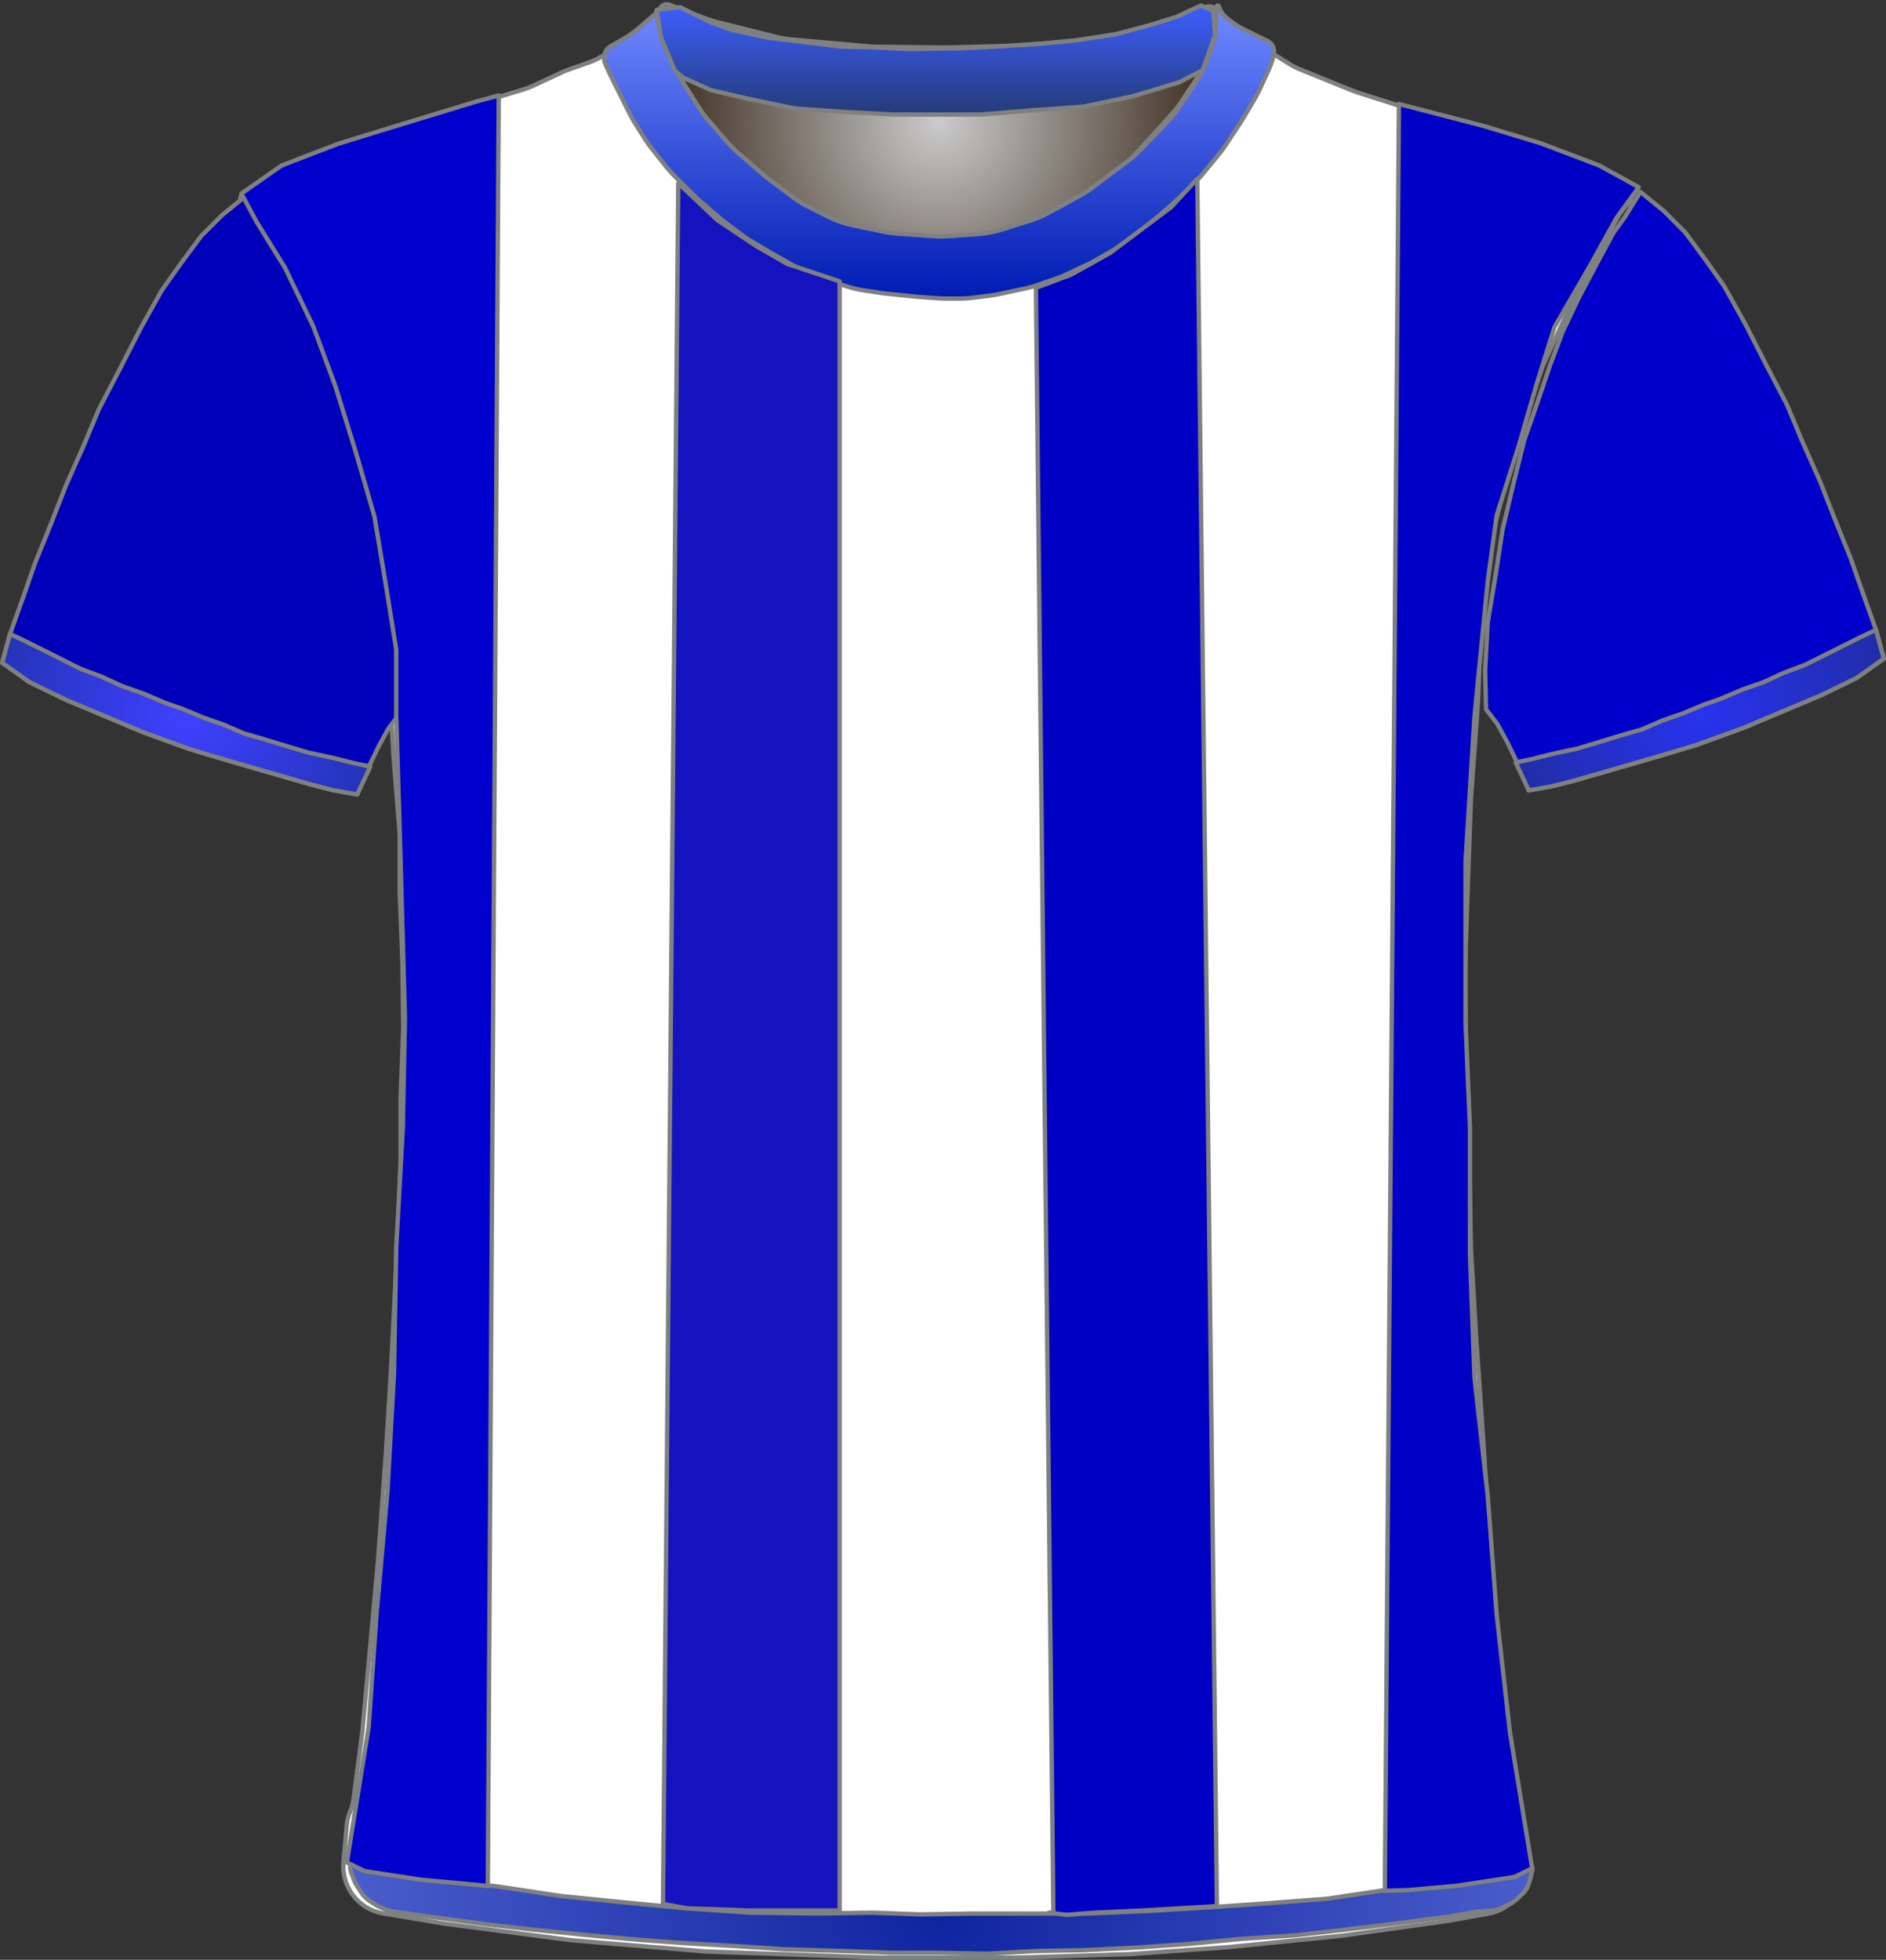 <?xml version="1.0" encoding="UTF-8" standalone="no"?>
<!DOCTYPE svg PUBLIC "-//W3C//DTD SVG 1.1//EN" "http://www.w3.org/Graphics/SVG/1.1/DTD/svg11.dtd">
<svg xmlns="http://www.w3.org/2000/svg" xmlns:xl="http://www.w3.org/1999/xlink" version="1.1" viewBox="-1284.5 -130.5 432.405 449.309" width="432.405pt" height="449.309pt" xmlns:dc="http://purl.org/dc/elements/1.1/">
  <rect x="-1284.5" y="-130.5" width="432.405" height="449.309" fill="#333333" stroke="none"/>
  <defs>
    <radialGradient cx="0" cy="0" r="1" id="Gradient" gradientUnits="userSpaceOnUse">
      <stop offset="0" stop-color="#cbcbcb"/>
      <stop offset="1" stop-color="#2b1b0b"/>
    </radialGradient>
    <radialGradient id="Obj_Gradient" xl:href="#Gradient" gradientTransform="translate(-1069.241 -102.6) scale(70.263)"/>
    <radialGradient cx="0" cy="0" r="1" id="Gradient_2" gradientUnits="userSpaceOnUse">
      <stop offset="0" stop-color="#3e41ff"/>
      <stop offset="1" stop-color="#2233b5"/>
    </radialGradient>
    <radialGradient id="Obj_Gradient_2" xl:href="#Gradient_2" gradientTransform="translate(-1241.8 33.246) scale(46.037)"/>
    <radialGradient cx="0" cy="0" r="1" id="Gradient_3" gradientUnits="userSpaceOnUse">
      <stop offset="0" stop-color="#2833ef"/>
      <stop offset="1" stop-color="#1f2da5"/>
    </radialGradient>
    <radialGradient id="Obj_Gradient_3" xl:href="#Gradient_3" gradientTransform="translate(-894.795 32.303) scale(46.037)"/>
    <linearGradient x1="0" x2="1" id="Gradient_4" gradientUnits="userSpaceOnUse">
      <stop offset="0" stop-color="#6f8aff"/>
      <stop offset="1" stop-color="#001bb3"/>
    </linearGradient>
    <linearGradient id="Obj_Gradient_4" xl:href="#Gradient_4" gradientTransform="translate(-1069.213 -129.244) rotate(90) scale(67.199)"/>
    <linearGradient x1="0" x2="1" id="Gradient_5" gradientUnits="userSpaceOnUse">
      <stop offset="0" stop-color="#3d5dff"/>
      <stop offset="1" stop-color="#243c77"/>
    </linearGradient>
    <linearGradient id="Obj_Gradient_5" xl:href="#Gradient_5" gradientTransform="translate(-1069.941 -129.244) rotate(90) scale(25)"/>
    <radialGradient cx="0" cy="0" r="1" id="Gradient_6" gradientUnits="userSpaceOnUse">
      <stop offset="0" stop-color="#0e239f"/>
      <stop offset="1" stop-color="#4a5dcb"/>
    </radialGradient>
    <radialGradient id="Obj_Gradient_6" xl:href="#Gradient_6" gradientTransform="translate(-1068.67 306.983) scale(135.941)"/>
  </defs>
  <g stroke="none" stroke-opacity="1" stroke-dasharray="none" fill="none" fill-opacity="1">
    <title>herthaberlin</title>
    <rect fill="white" width="432.405" height="449.309"/>
    <g>
      <title>Capa 1</title>
      <path d="M -1130.994 -129.41 L -1122.829 -126.292 C -1121.971 -125.964 -1121.094 -125.688 -1120.203 -125.466 L -1106.486 -122.036 C -1105.324 -121.746 -1104.142 -121.547 -1102.949 -121.44 L -1085.423 -119.879 C -1084.835 -119.826 -1084.245 -119.796 -1083.655 -119.789 L -1068.176 -119.605 C -1067.886 -119.602 -1067.596 -119.604 -1067.305 -119.611 L -1052.882 -119.986 C -1052.521 -119.995 -1052.161 -120.013 -1051.801 -120.04 L -1037.429 -121.091 C -1036.438 -121.164 -1035.452 -121.3 -1034.479 -121.5 L -1022.906 -123.878 C -1021.864 -124.093 -1020.838 -124.379 -1019.835 -124.735 L -1008.083 -128.91 C -1006.993 -129.297 -1005.79 -128.766 -1005.341 -127.7 L -1005.341 -127.7 C -1004.819 -126.46 -1004.667 -125.095 -1004.903 -123.771 L -1005.084 -122.76 C -1005.387 -121.059 -1005.882 -119.397 -1006.558 -117.807 L -1008.101 -114.176 C -1008.66 -112.861 -1009.339 -111.602 -1010.131 -110.414 L -1013.817 -104.885 C -1014.565 -103.764 -1015.409 -102.71 -1016.341 -101.737 L -1022.636 -95.162 C -1023.505 -94.256 -1024.445 -93.422 -1025.449 -92.668 L -1033.824 -86.387 C -1034.701 -85.73 -1035.623 -85.136 -1036.584 -84.61 L -1043.769 -80.679 C -1045.081 -79.961 -1046.458 -79.373 -1047.884 -78.923 L -1054.556 -76.816 C -1056.273 -76.274 -1058.048 -75.935 -1059.844 -75.807 L -1066.73 -75.315 C -1067.803 -75.238 -1068.879 -75.237 -1069.951 -75.311 L -1078.388 -75.893 C -1079.422 -75.964 -1080.45 -76.105 -1081.465 -76.315 L -1088.6 -77.792 C -1090.552 -78.195 -1092.444 -78.851 -1094.226 -79.743 L -1098.886 -82.073 C -1100.12 -82.69 -1101.296 -83.416 -1102.4 -84.244 L -1108.082 -88.506 C -1108.521 -88.835 -1108.948 -89.18 -1109.363 -89.54 L -1115.118 -94.538 C -1115.932 -95.245 -1116.696 -96.009 -1117.403 -96.823 L -1121.808 -101.896 C -1122.562 -102.764 -1123.25 -103.688 -1123.866 -104.659 L -1127.6 -110.547 C -1127.96 -111.115 -1128.296 -111.699 -1128.605 -112.297 L -1130.225 -115.43 C -1130.834 -116.608 -1131.341 -117.836 -1131.738 -119.101 L -1133.018 -123.174 C -1133.233 -123.858 -1133.416 -124.551 -1133.566 -125.251 L -1133.641 -125.6 C -1133.835 -126.508 -1133.728 -127.456 -1133.335 -128.297 L -1133.241 -128.5 C -1132.846 -129.345 -1131.866 -129.742 -1130.994 -129.41 Z" fill="url(#Obj_Gradient)"/>
      <path d="M -1130.994 -129.41 L -1122.829 -126.292 C -1121.971 -125.964 -1121.094 -125.688 -1120.203 -125.466 L -1106.486 -122.036 C -1105.324 -121.746 -1104.142 -121.547 -1102.949 -121.44 L -1085.423 -119.879 C -1084.835 -119.826 -1084.245 -119.796 -1083.655 -119.789 L -1068.176 -119.605 C -1067.886 -119.602 -1067.596 -119.604 -1067.305 -119.611 L -1052.882 -119.986 C -1052.521 -119.995 -1052.161 -120.013 -1051.801 -120.04 L -1037.429 -121.091 C -1036.438 -121.164 -1035.452 -121.3 -1034.479 -121.5 L -1022.906 -123.878 C -1021.864 -124.093 -1020.838 -124.379 -1019.835 -124.735 L -1008.083 -128.91 C -1006.993 -129.297 -1005.79 -128.766 -1005.341 -127.7 L -1005.341 -127.7 C -1004.819 -126.46 -1004.667 -125.095 -1004.903 -123.771 L -1005.084 -122.76 C -1005.387 -121.059 -1005.882 -119.397 -1006.558 -117.807 L -1008.101 -114.176 C -1008.66 -112.861 -1009.339 -111.602 -1010.131 -110.414 L -1013.817 -104.885 C -1014.565 -103.764 -1015.409 -102.71 -1016.341 -101.737 L -1022.636 -95.162 C -1023.505 -94.256 -1024.445 -93.422 -1025.449 -92.668 L -1033.824 -86.387 C -1034.701 -85.73 -1035.623 -85.136 -1036.584 -84.61 L -1043.769 -80.679 C -1045.081 -79.961 -1046.458 -79.373 -1047.884 -78.923 L -1054.556 -76.816 C -1056.273 -76.274 -1058.048 -75.935 -1059.844 -75.807 L -1066.73 -75.315 C -1067.803 -75.238 -1068.879 -75.237 -1069.951 -75.311 L -1078.388 -75.893 C -1079.422 -75.964 -1080.45 -76.105 -1081.465 -76.315 L -1088.6 -77.792 C -1090.552 -78.195 -1092.444 -78.851 -1094.226 -79.743 L -1098.886 -82.073 C -1100.12 -82.69 -1101.296 -83.416 -1102.4 -84.244 L -1108.082 -88.506 C -1108.521 -88.835 -1108.948 -89.18 -1109.363 -89.54 L -1115.118 -94.538 C -1115.932 -95.245 -1116.696 -96.009 -1117.403 -96.823 L -1121.808 -101.896 C -1122.562 -102.764 -1123.25 -103.688 -1123.866 -104.659 L -1127.6 -110.547 C -1127.96 -111.115 -1128.296 -111.699 -1128.605 -112.297 L -1130.225 -115.43 C -1130.834 -116.608 -1131.341 -117.836 -1131.738 -119.101 L -1133.018 -123.174 C -1133.233 -123.858 -1133.416 -124.551 -1133.566 -125.251 L -1133.641 -125.6 C -1133.835 -126.508 -1133.728 -127.456 -1133.335 -128.297 L -1133.241 -128.5 C -1132.846 -129.345 -1131.866 -129.742 -1130.994 -129.41 Z" stroke="#7f8080" stroke-linecap="round" stroke-linejoin="round" stroke-width="1"/>
      <path d="M -1196.67 308.173 L -1182.928 310.463 C -1182.744 310.494 -1182.56 310.521 -1182.376 310.545 L -1154.023 314.261 C -1153.776 314.293 -1153.529 314.32 -1153.281 314.34 L -1123.038 316.877 C -1122.781 316.898 -1122.524 316.914 -1122.266 316.923 L -1083.335 318.299 C -1083.147 318.306 -1082.958 318.309 -1082.77 318.309 L -1051.303 318.309 C -1051.136 318.309 -1050.969 318.307 -1050.803 318.301 L -1025.768 317.519 C -1025.558 317.512 -1025.348 317.502 -1025.138 317.487 L -1003.09 315.926 C -1002.932 315.915 -1002.774 315.901 -1002.616 315.885 L -977.355 313.34 C -977.154 313.319 -976.952 313.295 -976.751 313.267 L -952.959 309.952 C -952.755 309.923 -952.551 309.891 -952.348 309.855 L -943.153 308.209 C -937.826 307.256 -934.175 302.302 -934.841 296.932 L -937.049 279.141 C -937.051 279.12 -937.054 279.099 -937.056 279.077 L -940.62 249.379 C -940.642 249.199 -940.66 249.019 -940.676 248.839 L -943.038 221.28 C -943.048 221.166 -943.056 221.052 -943.064 220.939 L -944.45 199.347 C -944.452 199.322 -944.453 199.297 -944.455 199.271 L -946.047 176.185 C -946.051 176.134 -946.054 176.084 -946.057 176.033 L -947.234 156.231 C -947.246 156.016 -947.255 155.802 -947.259 155.587 L -947.651 134.992 C -947.652 134.937 -947.653 134.882 -947.655 134.826 L -948.25 114.592 C -948.252 114.537 -948.253 114.482 -948.254 114.426 L -948.645 93.917 C -948.65 93.645 -948.648 93.373 -948.64 93.102 L -948.054 74.742 C -948.053 74.72 -948.052 74.698 -948.051 74.676 L -947.263 52.807 C -947.256 52.608 -947.245 52.41 -947.231 52.212 L -945.673 30.991 C -945.659 30.803 -945.649 30.615 -945.642 30.426 L -944.887 10.528 C -944.864 9.916 -944.806 9.306 -944.713 8.701 L -941.974 -9.103 C -941.893 -9.628 -941.786 -10.149 -941.654 -10.663 L -937.025 -28.621 C -936.91 -29.067 -936.776 -29.509 -936.623 -29.944 L -930.902 -46.183 C -930.736 -46.655 -930.548 -47.118 -930.338 -47.572 L -924.807 -59.557 C -924.704 -59.78 -924.596 -60 -924.483 -60.217 L -919.121 -70.559 C -919.076 -70.647 -919.029 -70.734 -918.982 -70.822 L -913.766 -80.439 C -913.028 -81.798 -912.079 -83.031 -910.953 -84.091 L -910.953 -84.091 C -910.277 -84.726 -910.245 -85.789 -910.881 -86.464 C -911.005 -86.596 -911.15 -86.707 -911.31 -86.793 L -914.525 -88.515 C -914.743 -88.632 -914.965 -88.744 -915.188 -88.851 L -923.042 -92.6 C -923.449 -92.794 -923.864 -92.971 -924.285 -93.13 L -933.96 -96.78 C -934.155 -96.854 -934.351 -96.924 -934.549 -96.99 L -947.244 -101.221 C -947.383 -101.268 -947.523 -101.312 -947.663 -101.355 L -960.547 -105.259 C -960.617 -105.28 -960.688 -105.302 -960.758 -105.324 L -973.262 -109.303 C -973.656 -109.428 -974.044 -109.569 -974.427 -109.724 L -986.403 -114.584 C -987.235 -114.921 -988.036 -115.328 -988.8 -115.8 L -998.419 -121.746 C -998.575 -121.843 -998.729 -121.942 -998.881 -122.043 L -1003.771 -125.303 C -1004.753 -125.957 -1005.624 -126.763 -1006.353 -127.691 L -1006.353 -127.691 C -1006.458 -127.825 -1006.653 -127.849 -1006.787 -127.743 C -1006.89 -127.662 -1006.931 -127.526 -1006.89 -127.402 L -1006.753 -126.991 C -1006.293 -125.613 -1006.189 -124.142 -1006.449 -122.713 L -1006.844 -120.54 C -1007.115 -119.048 -1007.597 -117.603 -1008.275 -116.246 L -1009.807 -113.182 C -1010.104 -112.588 -1010.437 -112.014 -1010.805 -111.462 L -1014.009 -106.656 C -1014.438 -106.014 -1014.912 -105.403 -1015.429 -104.828 L -1019.991 -99.759 C -1020.032 -99.714 -1020.073 -99.668 -1020.115 -99.623 L -1026.109 -93.115 C -1026.737 -92.434 -1027.423 -91.808 -1028.159 -91.245 L -1033.183 -87.403 C -1033.629 -87.062 -1034.093 -86.744 -1034.572 -86.452 L -1041.059 -82.497 C -1041.72 -82.093 -1042.411 -81.739 -1043.124 -81.435 L -1050.239 -78.407 C -1051.047 -78.064 -1051.881 -77.787 -1052.734 -77.58 L -1056.813 -76.591 C -1057.638 -76.391 -1058.478 -76.257 -1059.324 -76.191 L -1065.024 -75.74 C -1065.443 -75.707 -1065.863 -75.691 -1066.283 -75.691 L -1073.315 -75.691 C -1074.073 -75.691 -1074.829 -75.745 -1075.578 -75.852 L -1083.525 -76.987 C -1084.01 -77.056 -1084.491 -77.148 -1084.968 -77.261 L -1090.929 -78.68 C -1092.075 -78.953 -1093.187 -79.352 -1094.245 -79.868 L -1100.525 -82.935 C -1101.01 -83.172 -1101.482 -83.433 -1101.941 -83.718 L -1106.153 -86.332 C -1106.752 -86.704 -1107.326 -87.115 -1107.871 -87.563 L -1112.317 -91.215 C -1112.541 -91.399 -1112.759 -91.589 -1112.973 -91.784 L -1116.775 -95.27 C -1117.226 -95.683 -1117.654 -96.123 -1118.054 -96.585 L -1122.173 -101.338 C -1122.493 -101.706 -1122.795 -102.089 -1123.079 -102.485 L -1127.509 -108.655 C -1128.004 -109.345 -1128.443 -110.072 -1128.823 -110.831 L -1131.399 -115.984 C -1131.435 -116.055 -1131.47 -116.127 -1131.504 -116.198 L -1132.753 -118.791 C -1133.603 -120.558 -1133.959 -122.522 -1133.781 -124.475 L -1133.601 -126.457 C -1133.577 -126.719 -1133.77 -126.951 -1134.032 -126.975 C -1134.195 -126.989 -1134.353 -126.92 -1134.453 -126.791 L -1134.453 -126.791 C -1135.116 -125.928 -1135.896 -125.162 -1136.771 -124.515 L -1140.667 -121.628 C -1140.791 -121.537 -1140.916 -121.447 -1141.042 -121.359 L -1145.664 -118.137 C -1146.851 -117.31 -1148.144 -116.648 -1149.509 -116.168 L -1154.116 -114.55 C -1154.607 -114.377 -1155.089 -114.181 -1155.56 -113.962 L -1162.407 -110.777 C -1163.103 -110.453 -1163.822 -110.18 -1164.557 -109.96 L -1175.428 -106.698 C -1175.444 -106.693 -1175.461 -106.688 -1175.478 -106.683 L -1186.446 -103.354 C -1186.584 -103.312 -1186.721 -103.268 -1186.858 -103.222 L -1199.779 -98.915 C -1199.828 -98.899 -1199.877 -98.883 -1199.927 -98.867 L -1211.294 -95.2 C -1211.932 -94.994 -1212.557 -94.748 -1213.165 -94.464 L -1221.097 -90.751 C -1221.467 -90.578 -1221.831 -90.39 -1222.187 -90.189 L -1228.133 -86.828 C -1229.386 -86.12 -1229.828 -84.53 -1229.119 -83.277 C -1229.042 -83.14 -1228.953 -83.011 -1228.853 -82.891 L -1227.988 -81.854 C -1227.234 -80.948 -1226.581 -79.961 -1226.043 -78.912 L -1222.966 -72.912 C -1222.89 -72.764 -1222.813 -72.618 -1222.733 -72.474 L -1218.778 -65.317 C -1218.694 -65.166 -1218.613 -65.014 -1218.535 -64.86 L -1214.427 -56.822 C -1214.177 -56.335 -1213.954 -55.835 -1213.756 -55.325 L -1210.273 -46.343 C -1210.259 -46.308 -1210.246 -46.273 -1210.232 -46.239 L -1206.636 -37.153 C -1206.514 -36.845 -1206.401 -36.533 -1206.299 -36.218 L -1203.677 -28.165 C -1203.661 -28.116 -1203.645 -28.066 -1203.629 -28.016 L -1200.557 -18.258 C -1200.354 -17.614 -1200.193 -16.958 -1200.073 -16.293 L -1198.087 -5.283 C -1198.064 -5.155 -1198.043 -5.026 -1198.023 -4.897 L -1196.317 6.096 C -1196.274 6.371 -1196.238 6.648 -1196.21 6.925 L -1195.323 15.622 C -1195.276 16.08 -1195.249 16.54 -1195.242 17 L -1195.058 28.976 C -1195.054 29.198 -1195.046 29.42 -1195.034 29.642 L -1194.263 43.124 C -1194.256 43.247 -1194.248 43.371 -1194.238 43.494 L -1192.904 60.069 C -1192.87 60.495 -1192.853 60.924 -1192.853 61.352 L -1192.853 73.802 C -1192.853 74.007 -1192.849 74.212 -1192.841 74.416 L -1192.26 89.506 C -1192.255 89.641 -1192.252 89.777 -1192.25 89.913 L -1192.058 104.709 C -1192.054 104.976 -1192.058 105.242 -1192.067 105.509 L -1192.642 121.013 C -1192.649 121.21 -1192.653 121.408 -1192.653 121.605 L -1192.653 135.202 C -1192.653 135.407 -1192.657 135.612 -1192.664 135.816 L -1193.25 151.031 C -1193.252 151.083 -1193.254 151.135 -1193.256 151.187 L -1194.052 167.69 C -1194.052 167.703 -1194.053 167.716 -1194.054 167.729 L -1194.848 183.42 C -1194.851 183.479 -1194.854 183.539 -1194.858 183.598 L -1196.047 202.819 C -1196.051 202.879 -1196.055 202.939 -1196.059 202.999 L -1197.842 227.369 C -1197.849 227.462 -1197.857 227.556 -1197.865 227.65 L -1199.651 247.294 C -1199.652 247.304 -1199.653 247.314 -1199.654 247.324 L -1201.425 266.409 C -1201.443 266.609 -1201.466 266.809 -1201.492 267.008 L -1203.453 281.981 C -1203.585 282.995 -1203.854 283.987 -1204.253 284.929 L -1204.253 284.929 C -1204.65 285.87 -1204.899 286.867 -1204.99 287.884 L -1205.753 296.429 C -1206.26 302.116 -1202.302 307.234 -1196.67 308.173 Z" fill="white"/>
      <path d="M -1196.67 308.173 L -1182.928 310.463 C -1182.744 310.494 -1182.56 310.521 -1182.376 310.545 L -1154.023 314.261 C -1153.776 314.293 -1153.529 314.32 -1153.281 314.34 L -1123.038 316.877 C -1122.781 316.898 -1122.524 316.914 -1122.266 316.923 L -1083.335 318.299 C -1083.147 318.306 -1082.958 318.309 -1082.77 318.309 L -1051.303 318.309 C -1051.136 318.309 -1050.969 318.307 -1050.803 318.301 L -1025.768 317.519 C -1025.558 317.512 -1025.348 317.502 -1025.138 317.487 L -1003.09 315.926 C -1002.932 315.915 -1002.774 315.901 -1002.616 315.885 L -977.355 313.34 C -977.154 313.319 -976.952 313.295 -976.751 313.267 L -952.959 309.952 C -952.755 309.923 -952.551 309.891 -952.348 309.855 L -943.153 308.209 C -937.826 307.256 -934.175 302.302 -934.841 296.932 L -937.049 279.141 C -937.051 279.12 -937.054 279.099 -937.056 279.077 L -940.62 249.379 C -940.642 249.199 -940.66 249.019 -940.676 248.839 L -943.038 221.28 C -943.048 221.166 -943.056 221.052 -943.064 220.939 L -944.45 199.347 C -944.452 199.322 -944.453 199.297 -944.455 199.271 L -946.047 176.185 C -946.051 176.134 -946.054 176.084 -946.057 176.033 L -947.234 156.231 C -947.246 156.016 -947.255 155.802 -947.259 155.587 L -947.651 134.992 C -947.652 134.937 -947.653 134.882 -947.655 134.826 L -948.25 114.592 C -948.252 114.537 -948.253 114.482 -948.254 114.426 L -948.645 93.917 C -948.65 93.645 -948.648 93.373 -948.64 93.102 L -948.054 74.742 C -948.053 74.72 -948.052 74.698 -948.051 74.676 L -947.263 52.807 C -947.256 52.608 -947.245 52.41 -947.231 52.212 L -945.673 30.991 C -945.659 30.803 -945.649 30.615 -945.642 30.426 L -944.887 10.528 C -944.864 9.916 -944.806 9.306 -944.713 8.701 L -941.974 -9.103 C -941.893 -9.628 -941.786 -10.149 -941.654 -10.663 L -937.025 -28.621 C -936.91 -29.067 -936.776 -29.509 -936.623 -29.944 L -930.902 -46.183 C -930.736 -46.655 -930.548 -47.118 -930.338 -47.572 L -924.807 -59.557 C -924.704 -59.78 -924.596 -60 -924.483 -60.217 L -919.121 -70.559 C -919.076 -70.647 -919.029 -70.734 -918.982 -70.822 L -913.766 -80.439 C -913.028 -81.798 -912.079 -83.031 -910.953 -84.091 L -910.953 -84.091 C -910.277 -84.726 -910.245 -85.789 -910.881 -86.464 C -911.005 -86.596 -911.15 -86.707 -911.31 -86.793 L -914.525 -88.515 C -914.743 -88.632 -914.965 -88.744 -915.188 -88.851 L -923.042 -92.6 C -923.449 -92.794 -923.864 -92.971 -924.285 -93.13 L -933.96 -96.78 C -934.155 -96.854 -934.351 -96.924 -934.549 -96.99 L -947.244 -101.221 C -947.383 -101.268 -947.523 -101.312 -947.663 -101.355 L -960.547 -105.259 C -960.617 -105.28 -960.688 -105.302 -960.758 -105.324 L -973.262 -109.303 C -973.656 -109.428 -974.044 -109.569 -974.427 -109.724 L -986.403 -114.584 C -987.235 -114.921 -988.036 -115.328 -988.8 -115.8 L -998.419 -121.746 C -998.575 -121.843 -998.729 -121.942 -998.881 -122.043 L -1003.771 -125.303 C -1004.753 -125.957 -1005.624 -126.763 -1006.353 -127.691 L -1006.353 -127.691 C -1006.458 -127.825 -1006.653 -127.849 -1006.787 -127.743 C -1006.89 -127.662 -1006.931 -127.526 -1006.89 -127.402 L -1006.753 -126.991 C -1006.293 -125.613 -1006.189 -124.142 -1006.449 -122.713 L -1006.844 -120.54 C -1007.115 -119.048 -1007.597 -117.603 -1008.275 -116.246 L -1009.807 -113.182 C -1010.104 -112.588 -1010.437 -112.014 -1010.805 -111.462 L -1014.009 -106.656 C -1014.438 -106.014 -1014.912 -105.403 -1015.429 -104.828 L -1019.991 -99.759 C -1020.032 -99.714 -1020.073 -99.668 -1020.115 -99.623 L -1026.109 -93.115 C -1026.737 -92.434 -1027.423 -91.808 -1028.159 -91.245 L -1033.183 -87.403 C -1033.629 -87.062 -1034.093 -86.744 -1034.572 -86.452 L -1041.059 -82.497 C -1041.72 -82.093 -1042.411 -81.739 -1043.124 -81.435 L -1050.239 -78.407 C -1051.047 -78.064 -1051.881 -77.787 -1052.734 -77.58 L -1056.813 -76.591 C -1057.638 -76.391 -1058.478 -76.257 -1059.324 -76.191 L -1065.024 -75.74 C -1065.443 -75.707 -1065.863 -75.691 -1066.283 -75.691 L -1073.315 -75.691 C -1074.073 -75.691 -1074.829 -75.745 -1075.578 -75.852 L -1083.525 -76.987 C -1084.01 -77.056 -1084.491 -77.148 -1084.968 -77.261 L -1090.929 -78.68 C -1092.075 -78.953 -1093.187 -79.352 -1094.245 -79.868 L -1100.525 -82.935 C -1101.01 -83.172 -1101.482 -83.433 -1101.941 -83.718 L -1106.153 -86.332 C -1106.752 -86.704 -1107.326 -87.115 -1107.871 -87.563 L -1112.317 -91.215 C -1112.541 -91.399 -1112.759 -91.589 -1112.973 -91.784 L -1116.775 -95.27 C -1117.226 -95.683 -1117.654 -96.123 -1118.054 -96.585 L -1122.173 -101.338 C -1122.493 -101.706 -1122.795 -102.089 -1123.079 -102.485 L -1127.509 -108.655 C -1128.004 -109.345 -1128.443 -110.072 -1128.823 -110.831 L -1131.399 -115.984 C -1131.435 -116.055 -1131.47 -116.127 -1131.504 -116.198 L -1132.753 -118.791 C -1133.603 -120.558 -1133.959 -122.522 -1133.781 -124.475 L -1133.601 -126.457 C -1133.577 -126.719 -1133.77 -126.951 -1134.032 -126.975 C -1134.195 -126.989 -1134.353 -126.92 -1134.453 -126.791 L -1134.453 -126.791 C -1135.116 -125.928 -1135.896 -125.162 -1136.771 -124.515 L -1140.667 -121.628 C -1140.791 -121.537 -1140.916 -121.447 -1141.042 -121.359 L -1145.664 -118.137 C -1146.851 -117.31 -1148.144 -116.648 -1149.509 -116.168 L -1154.116 -114.55 C -1154.607 -114.377 -1155.089 -114.181 -1155.56 -113.962 L -1162.407 -110.777 C -1163.103 -110.453 -1163.822 -110.18 -1164.557 -109.96 L -1175.428 -106.698 C -1175.444 -106.693 -1175.461 -106.688 -1175.478 -106.683 L -1186.446 -103.354 C -1186.584 -103.312 -1186.721 -103.268 -1186.858 -103.222 L -1199.779 -98.915 C -1199.828 -98.899 -1199.877 -98.883 -1199.927 -98.867 L -1211.294 -95.2 C -1211.932 -94.994 -1212.557 -94.748 -1213.165 -94.464 L -1221.097 -90.751 C -1221.467 -90.578 -1221.831 -90.39 -1222.187 -90.189 L -1228.133 -86.828 C -1229.386 -86.12 -1229.828 -84.53 -1229.119 -83.277 C -1229.042 -83.14 -1228.953 -83.011 -1228.853 -82.891 L -1227.988 -81.854 C -1227.234 -80.948 -1226.581 -79.961 -1226.043 -78.912 L -1222.966 -72.912 C -1222.89 -72.764 -1222.813 -72.618 -1222.733 -72.474 L -1218.778 -65.317 C -1218.694 -65.166 -1218.613 -65.014 -1218.535 -64.86 L -1214.427 -56.822 C -1214.177 -56.335 -1213.954 -55.835 -1213.756 -55.325 L -1210.273 -46.343 C -1210.259 -46.308 -1210.246 -46.273 -1210.232 -46.239 L -1206.636 -37.153 C -1206.514 -36.845 -1206.401 -36.533 -1206.299 -36.218 L -1203.677 -28.165 C -1203.661 -28.116 -1203.645 -28.066 -1203.629 -28.016 L -1200.557 -18.258 C -1200.354 -17.614 -1200.193 -16.958 -1200.073 -16.293 L -1198.087 -5.283 C -1198.064 -5.155 -1198.043 -5.026 -1198.023 -4.897 L -1196.317 6.096 C -1196.274 6.371 -1196.238 6.648 -1196.21 6.925 L -1195.323 15.622 C -1195.276 16.08 -1195.249 16.54 -1195.242 17 L -1195.058 28.976 C -1195.054 29.198 -1195.046 29.42 -1195.034 29.642 L -1194.263 43.124 C -1194.256 43.247 -1194.248 43.371 -1194.238 43.494 L -1192.904 60.069 C -1192.87 60.495 -1192.853 60.924 -1192.853 61.352 L -1192.853 73.802 C -1192.853 74.007 -1192.849 74.212 -1192.841 74.416 L -1192.26 89.506 C -1192.255 89.641 -1192.252 89.777 -1192.25 89.913 L -1192.058 104.709 C -1192.054 104.976 -1192.058 105.242 -1192.067 105.509 L -1192.642 121.013 C -1192.649 121.21 -1192.653 121.408 -1192.653 121.605 L -1192.653 135.202 C -1192.653 135.407 -1192.657 135.612 -1192.664 135.816 L -1193.25 151.031 C -1193.252 151.083 -1193.254 151.135 -1193.256 151.187 L -1194.052 167.69 C -1194.052 167.703 -1194.053 167.716 -1194.054 167.729 L -1194.848 183.42 C -1194.851 183.479 -1194.854 183.539 -1194.858 183.598 L -1196.047 202.819 C -1196.051 202.879 -1196.055 202.939 -1196.059 202.999 L -1197.842 227.369 C -1197.849 227.462 -1197.857 227.556 -1197.865 227.65 L -1199.651 247.294 C -1199.652 247.304 -1199.653 247.314 -1199.654 247.324 L -1201.425 266.409 C -1201.443 266.609 -1201.466 266.809 -1201.492 267.008 L -1203.453 281.981 C -1203.585 282.995 -1203.854 283.987 -1204.253 284.929 L -1204.253 284.929 C -1204.65 285.87 -1204.899 286.867 -1204.99 287.884 L -1205.753 296.429 C -1206.26 302.116 -1202.302 307.234 -1196.67 308.173 Z" stroke="#7f8080" stroke-linecap="round" stroke-linejoin="round" stroke-width="1"/>
      <path d="M -1284 21.446 L -1277.8 25.846 L -1269.6 29.846 L -1261 33.446 L -1252 37.246 L -1241 41.246 L -1231.6 44.046 L -1222.6 46.646 L -1213.6 49.246 L -1208.2 50.646 L -1202.6 51.646 L -1200.2 45.846 L -1197.6 40.446 L -1195.4 36.446 L -1192.8 33.046 L -1192.6 24.046 L -1193.2 13.046 L -1195 2.246 L -1196.6 -8.154 L -1199.2 -19.154 L -1201.6 -28.754 L -1204.4 -36.754 L -1207.6 -46.154 L -1210.4 -53.554 L -1214 -61.154 L -1218 -68.754 L -1222 -76.154 L -1224.6 -79.754 L -1228.2 -85.554 L -1233.6 -81.154 L -1238.4 -76.354 L -1243 -70.154 L -1247.4 -63.954 L -1252.2 -55.354 L -1257 -45.954 L -1261.8 -36.754 L -1265.4 -28.154 L -1269.4 -19.154 L -1272.6 -10.954 L -1276.4 -1.554 L -1279.2 6.446 L -1282.2 14.846 Z" fill="#0000ba"/>
      <path d="M -1284 21.446 L -1277.8 25.846 L -1269.6 29.846 L -1261 33.446 L -1252 37.246 L -1241 41.246 L -1231.6 44.046 L -1222.6 46.646 L -1213.6 49.246 L -1208.2 50.646 L -1202.6 51.646 L -1200.2 45.846 L -1197.6 40.446 L -1195.4 36.446 L -1192.8 33.046 L -1192.6 24.046 L -1193.2 13.046 L -1195 2.246 L -1196.6 -8.154 L -1199.2 -19.154 L -1201.6 -28.754 L -1204.4 -36.754 L -1207.6 -46.154 L -1210.4 -53.554 L -1214 -61.154 L -1218 -68.754 L -1222 -76.154 L -1224.6 -79.754 L -1228.2 -85.554 L -1233.6 -81.154 L -1238.4 -76.354 L -1243 -70.154 L -1247.4 -63.954 L -1252.2 -55.354 L -1257 -45.954 L -1261.8 -36.754 L -1265.4 -28.154 L -1269.4 -19.154 L -1272.6 -10.954 L -1276.4 -1.554 L -1279.2 6.446 L -1282.2 14.846 Z" stroke="#7f8080" stroke-linecap="round" stroke-linejoin="round" stroke-width="1"/>
      <path d="M -852.595 20.503 L -858.795 24.903 L -866.995 28.903 L -875.595 32.503 L -884.595 36.303 L -895.595 40.303 L -904.995 43.103 L -913.995 45.703 L -922.995 48.303 L -928.395 49.703 L -933.995 50.703 L -936.395 44.903 L -938.995 39.503 L -941.195 35.503 L -943.795 32.103 L -943.995 23.103 L -943.395 12.103 L -941.595 1.303 L -939.995 -9.097 L -937.395 -20.097 L -934.995 -29.697 L -932.195 -37.697 L -928.995 -47.097 L -926.195 -54.497 L -922.595 -62.097 L -918.595 -69.697 L -914.595 -77.097 L -911.995 -80.697 L -908.395 -86.497 L -902.995 -82.097 L -898.195 -77.297 L -893.595 -71.097 L -889.195 -64.897 L -884.395 -56.297 L -879.595 -46.897 L -874.795 -37.697 L -871.195 -29.097 L -867.195 -20.097 L -863.995 -11.897 L -860.195 -2.497 L -857.395 5.503 L -854.395 13.903 Z" fill="#0000ca"/>
      <path d="M -852.595 20.503 L -858.795 24.903 L -866.995 28.903 L -875.595 32.503 L -884.595 36.303 L -895.595 40.303 L -904.995 43.103 L -913.995 45.703 L -922.995 48.303 L -928.395 49.703 L -933.995 50.703 L -936.395 44.903 L -938.995 39.503 L -941.195 35.503 L -943.795 32.103 L -943.995 23.103 L -943.395 12.103 L -941.595 1.303 L -939.995 -9.097 L -937.395 -20.097 L -934.995 -29.697 L -932.195 -37.697 L -928.995 -47.097 L -926.195 -54.497 L -922.595 -62.097 L -918.595 -69.697 L -914.595 -77.097 L -911.995 -80.697 L -908.395 -86.497 L -902.995 -82.097 L -898.195 -77.297 L -893.595 -71.097 L -889.195 -64.897 L -884.395 -56.297 L -879.595 -46.897 L -874.795 -37.697 L -871.195 -29.097 L -867.195 -20.097 L -863.995 -11.897 L -860.195 -2.497 L -857.395 5.503 L -854.395 13.903 Z" stroke="#7f8080" stroke-linecap="round" stroke-linejoin="round" stroke-width="1"/>
      <path d="M -1284 21.446 L -1277.8 25.846 L -1269.6 29.846 L -1261 33.446 L -1252 37.246 L -1241 41.246 L -1231.6 44.046 L -1222.6 46.646 L -1213.6 49.246 L -1208.2 50.646 L -1202.6 51.646 L -1199.6 45.246 L -1203.4 44.446 L -1208.2 43.246 L -1213.8 42.046 L -1219.8 40.246 L -1224.4 38.846 L -1228.6 37.646 L -1233.2 35.646 L -1237.8 34.046 L -1242.6 32.046 L -1246.6 30.646 L -1251.8 28.446 L -1256.4 26.846 L -1261.2 24.646 L -1266 22.846 L -1270 20.846 L -1274.4 18.646 L -1278.8 16.446 L -1282.2 14.846 Z" fill="url(#Obj_Gradient_2)"/>
      <path d="M -1284 21.446 L -1277.8 25.846 L -1269.6 29.846 L -1261 33.446 L -1252 37.246 L -1241 41.246 L -1231.6 44.046 L -1222.6 46.646 L -1213.6 49.246 L -1208.2 50.646 L -1202.6 51.646 L -1199.6 45.246 L -1203.4 44.446 L -1208.2 43.246 L -1213.8 42.046 L -1219.8 40.246 L -1224.4 38.846 L -1228.6 37.646 L -1233.2 35.646 L -1237.8 34.046 L -1242.6 32.046 L -1246.6 30.646 L -1251.8 28.446 L -1256.4 26.846 L -1261.2 24.646 L -1266 22.846 L -1270 20.846 L -1274.4 18.646 L -1278.8 16.446 L -1282.2 14.846 Z" stroke="#7f8080" stroke-linecap="round" stroke-linejoin="round" stroke-width="1"/>
      <path d="M -852.595 20.503 L -858.795 24.903 L -866.995 28.903 L -875.595 32.503 L -884.595 36.303 L -895.595 40.303 L -904.995 43.103 L -913.995 45.703 L -922.995 48.303 L -928.395 49.703 L -933.995 50.703 L -936.995 44.303 L -933.195 43.503 L -928.395 42.303 L -922.795 41.103 L -916.795 39.303 L -912.195 37.903 L -907.995 36.703 L -903.395 34.703 L -898.795 33.103 L -893.995 31.103 L -889.995 29.703 L -884.795 27.503 L -880.195 25.903 L -875.395 23.703 L -870.595 21.903 L -866.595 19.903 L -862.195 17.703 L -857.795 15.503 L -854.395 13.903 Z" fill="url(#Obj_Gradient_3)"/>
      <path d="M -852.595 20.503 L -858.795 24.903 L -866.995 28.903 L -875.595 32.503 L -884.595 36.303 L -895.595 40.303 L -904.995 43.103 L -913.995 45.703 L -922.995 48.303 L -928.395 49.703 L -933.995 50.703 L -936.995 44.303 L -933.195 43.503 L -928.395 42.303 L -922.795 41.103 L -916.795 39.303 L -912.195 37.903 L -907.995 36.703 L -903.395 34.703 L -898.795 33.103 L -893.995 31.103 L -889.995 29.703 L -884.795 27.503 L -880.195 25.903 L -875.395 23.703 L -870.595 21.903 L -866.595 19.903 L -862.195 17.703 L -857.795 15.503 L -854.395 13.903 Z" stroke="#7f8080" stroke-linecap="round" stroke-linejoin="round" stroke-width="1"/>
      <path d="M -1133.428 -128.036 L -1138.157 -123.983 C -1139.307 -122.997 -1140.552 -122.127 -1141.874 -121.386 L -1144.4 -119.968 C -1145.836 -119.163 -1146.416 -117.394 -1145.738 -115.895 L -1144.72 -113.648 C -1144.598 -113.38 -1144.472 -113.113 -1144.34 -112.85 L -1142.538 -109.245 L -1140.051 -104.271 C -1139.709 -103.588 -1139.333 -102.922 -1138.925 -102.275 L -1136.599 -98.592 C -1136.158 -97.895 -1135.681 -97.222 -1135.168 -96.576 L -1131.757 -92.278 C -1131.211 -91.59 -1130.626 -90.934 -1130.005 -90.313 L -1125.339 -85.647 C -1124.938 -85.246 -1124.523 -84.86 -1124.093 -84.49 L -1119.53 -80.556 C -1119.135 -80.216 -1118.729 -79.889 -1118.312 -79.576 L -1114.337 -76.595 C -1113.671 -76.096 -1112.979 -75.633 -1112.263 -75.208 L -1108.13 -72.759 C -1108.002 -72.683 -1107.873 -72.609 -1107.743 -72.535 L -1103.046 -69.873 C -1102.308 -69.455 -1101.547 -69.078 -1100.767 -68.743 L -1097.217 -67.222 C -1096.631 -66.971 -1096.035 -66.744 -1095.43 -66.543 L -1090.412 -64.87 C -1089.165 -64.454 -1087.884 -64.146 -1086.584 -63.949 L -1082.485 -63.328 C -1082.12 -63.273 -1081.754 -63.226 -1081.387 -63.189 L -1074.505 -62.483 C -1074.26 -62.458 -1074.015 -62.437 -1073.769 -62.419 L -1069.242 -62.102 C -1068.706 -62.064 -1068.169 -62.045 -1067.632 -62.045 L -1064.37 -62.045 C -1063.416 -62.045 -1062.463 -62.105 -1061.517 -62.223 L -1057.528 -62.721 C -1056.868 -62.804 -1056.212 -62.915 -1055.562 -63.054 L -1049.48 -64.358 C -1048.586 -64.549 -1047.704 -64.794 -1046.839 -65.09 L -1042.331 -66.636 C -1041.536 -66.909 -1040.757 -67.225 -1039.997 -67.582 L -1035.163 -69.857 C -1034.613 -70.116 -1034.073 -70.396 -1033.545 -70.698 L -1029.777 -72.851 C -1029.085 -73.247 -1028.413 -73.679 -1027.765 -74.144 L -1023.089 -77.505 C -1022.588 -77.865 -1022.102 -78.245 -1021.632 -78.644 L -1016.311 -83.159 C -1015.929 -83.483 -1015.557 -83.82 -1015.197 -84.168 L -1010.498 -88.716 C -1009.858 -89.335 -1009.255 -89.991 -1008.692 -90.679 L -1004.898 -95.316 C -1004.391 -95.935 -1003.917 -96.58 -1003.478 -97.249 L -999.861 -102.753 C -999.645 -103.081 -999.438 -103.415 -999.24 -103.753 L -996.717 -108.057 C -996.331 -108.715 -995.978 -109.393 -995.659 -110.086 L -993.541 -114.697 C -993.008 -115.857 -992.637 -117.085 -992.438 -118.345 L -992.438 -118.345 C -992.259 -119.475 -992.839 -120.588 -993.866 -121.09 L -999.159 -123.678 C -1000.474 -124.321 -1001.708 -125.115 -1002.838 -126.045 L -1003.244 -126.38 C -1004.088 -127.075 -1004.711 -128.001 -1005.038 -129.045 L -1005.038 -129.045 C -1005.084 -129.195 -1005.243 -129.278 -1005.393 -129.231 C -1005.508 -129.195 -1005.587 -129.09 -1005.591 -128.97 L -1005.7 -125.547 C -1005.791 -122.704 -1006.408 -119.902 -1007.521 -117.284 L -1008.398 -115.221 C -1008.957 -113.907 -1009.636 -112.647 -1010.428 -111.459 L -1014.114 -105.93 C -1014.862 -104.809 -1015.706 -103.756 -1016.638 -102.782 L -1022.933 -96.208 C -1023.801 -95.301 -1024.742 -94.467 -1025.746 -93.714 L -1034.121 -87.432 C -1034.998 -86.775 -1035.92 -86.181 -1036.881 -85.655 L -1044.066 -81.724 C -1045.377 -81.007 -1046.755 -80.419 -1048.18 -79.969 L -1054.853 -77.861 C -1056.57 -77.319 -1058.345 -76.98 -1060.141 -76.852 L -1067.027 -76.36 C -1068.1 -76.284 -1069.176 -76.282 -1070.248 -76.356 L -1078.685 -76.938 C -1079.719 -77.009 -1080.747 -77.151 -1081.762 -77.361 L -1088.897 -78.837 C -1090.849 -79.241 -1092.74 -79.897 -1094.523 -80.788 L -1099.183 -83.118 C -1100.417 -83.735 -1101.593 -84.462 -1102.697 -85.29 L -1108.379 -89.551 C -1108.818 -89.88 -1109.245 -90.225 -1109.659 -90.585 L -1115.415 -95.583 C -1116.229 -96.29 -1116.993 -97.054 -1117.7 -97.868 L -1122.105 -102.941 C -1122.859 -103.809 -1123.547 -104.733 -1124.163 -105.704 L -1127.897 -111.592 C -1128.257 -112.161 -1128.592 -112.745 -1128.902 -113.343 L -1130.522 -116.475 C -1131.131 -117.653 -1131.638 -118.881 -1132.035 -120.146 L -1133.315 -124.22 C -1133.53 -124.903 -1133.713 -125.596 -1133.863 -126.296 L -1134.088 -127.348 C -1134.173 -127.745 -1133.947 -128.143 -1133.562 -128.273 L -1133.562 -128.273 C -1133.49 -128.297 -1133.411 -128.258 -1133.387 -128.186 C -1133.369 -128.132 -1133.385 -128.073 -1133.428 -128.036 Z" fill="url(#Obj_Gradient_4)"/>
      <path d="M -1133.428 -128.036 L -1138.157 -123.983 C -1139.307 -122.997 -1140.552 -122.127 -1141.874 -121.386 L -1144.4 -119.968 C -1145.836 -119.163 -1146.416 -117.394 -1145.738 -115.895 L -1144.72 -113.648 C -1144.598 -113.38 -1144.472 -113.113 -1144.34 -112.85 L -1142.538 -109.245 L -1140.051 -104.271 C -1139.709 -103.588 -1139.333 -102.922 -1138.925 -102.275 L -1136.599 -98.592 C -1136.158 -97.895 -1135.681 -97.222 -1135.168 -96.576 L -1131.757 -92.278 C -1131.211 -91.59 -1130.626 -90.934 -1130.005 -90.313 L -1125.339 -85.647 C -1124.938 -85.246 -1124.523 -84.86 -1124.093 -84.49 L -1119.53 -80.556 C -1119.135 -80.216 -1118.729 -79.889 -1118.312 -79.576 L -1114.337 -76.595 C -1113.671 -76.096 -1112.979 -75.633 -1112.263 -75.208 L -1108.13 -72.759 C -1108.002 -72.683 -1107.873 -72.609 -1107.743 -72.535 L -1103.046 -69.873 C -1102.308 -69.455 -1101.547 -69.078 -1100.767 -68.743 L -1097.217 -67.222 C -1096.631 -66.971 -1096.035 -66.744 -1095.43 -66.543 L -1090.412 -64.87 C -1089.165 -64.454 -1087.884 -64.146 -1086.584 -63.949 L -1082.485 -63.328 C -1082.12 -63.273 -1081.754 -63.226 -1081.387 -63.189 L -1074.505 -62.483 C -1074.26 -62.458 -1074.015 -62.437 -1073.769 -62.419 L -1069.242 -62.102 C -1068.706 -62.064 -1068.169 -62.045 -1067.632 -62.045 L -1064.37 -62.045 C -1063.416 -62.045 -1062.463 -62.105 -1061.517 -62.223 L -1057.528 -62.721 C -1056.868 -62.804 -1056.212 -62.915 -1055.562 -63.054 L -1049.48 -64.358 C -1048.586 -64.549 -1047.704 -64.794 -1046.839 -65.09 L -1042.331 -66.636 C -1041.536 -66.909 -1040.757 -67.225 -1039.997 -67.582 L -1035.163 -69.857 C -1034.613 -70.116 -1034.073 -70.396 -1033.545 -70.698 L -1029.777 -72.851 C -1029.085 -73.247 -1028.413 -73.679 -1027.765 -74.144 L -1023.089 -77.505 C -1022.588 -77.865 -1022.102 -78.245 -1021.632 -78.644 L -1016.311 -83.159 C -1015.929 -83.483 -1015.557 -83.82 -1015.197 -84.168 L -1010.498 -88.716 C -1009.858 -89.335 -1009.255 -89.991 -1008.692 -90.679 L -1004.898 -95.316 C -1004.391 -95.935 -1003.917 -96.58 -1003.478 -97.249 L -999.861 -102.753 C -999.645 -103.081 -999.438 -103.415 -999.24 -103.753 L -996.717 -108.057 C -996.331 -108.715 -995.978 -109.393 -995.659 -110.086 L -993.541 -114.697 C -993.008 -115.857 -992.637 -117.085 -992.438 -118.345 L -992.438 -118.345 C -992.259 -119.475 -992.839 -120.588 -993.866 -121.09 L -999.159 -123.678 C -1000.474 -124.321 -1001.708 -125.115 -1002.838 -126.045 L -1003.244 -126.38 C -1004.088 -127.075 -1004.711 -128.001 -1005.038 -129.045 L -1005.038 -129.045 C -1005.084 -129.195 -1005.243 -129.278 -1005.393 -129.231 C -1005.508 -129.195 -1005.587 -129.09 -1005.591 -128.97 L -1005.7 -125.547 C -1005.791 -122.704 -1006.408 -119.902 -1007.521 -117.284 L -1008.398 -115.221 C -1008.957 -113.907 -1009.636 -112.647 -1010.428 -111.459 L -1014.114 -105.93 C -1014.862 -104.809 -1015.706 -103.756 -1016.638 -102.782 L -1022.933 -96.208 C -1023.801 -95.301 -1024.742 -94.467 -1025.746 -93.714 L -1034.121 -87.432 C -1034.998 -86.775 -1035.92 -86.181 -1036.881 -85.655 L -1044.066 -81.724 C -1045.377 -81.007 -1046.755 -80.419 -1048.18 -79.969 L -1054.853 -77.861 C -1056.57 -77.319 -1058.345 -76.98 -1060.141 -76.852 L -1067.027 -76.36 C -1068.1 -76.284 -1069.176 -76.282 -1070.248 -76.356 L -1078.685 -76.938 C -1079.719 -77.009 -1080.747 -77.151 -1081.762 -77.361 L -1088.897 -78.837 C -1090.849 -79.241 -1092.74 -79.897 -1094.523 -80.788 L -1099.183 -83.118 C -1100.417 -83.735 -1101.593 -84.462 -1102.697 -85.29 L -1108.379 -89.551 C -1108.818 -89.88 -1109.245 -90.225 -1109.659 -90.585 L -1115.415 -95.583 C -1116.229 -96.29 -1116.993 -97.054 -1117.7 -97.868 L -1122.105 -102.941 C -1122.859 -103.809 -1123.547 -104.733 -1124.163 -105.704 L -1127.897 -111.592 C -1128.257 -112.161 -1128.592 -112.745 -1128.902 -113.343 L -1130.522 -116.475 C -1131.131 -117.653 -1131.638 -118.881 -1132.035 -120.146 L -1133.315 -124.22 C -1133.53 -124.903 -1133.713 -125.596 -1133.863 -126.296 L -1134.088 -127.348 C -1134.173 -127.745 -1133.947 -128.143 -1133.562 -128.273 L -1133.562 -128.273 C -1133.49 -128.297 -1133.411 -128.258 -1133.387 -128.186 C -1133.369 -128.132 -1133.385 -128.073 -1133.428 -128.036 Z" stroke="#7f8080" stroke-linecap="round" stroke-linejoin="round" stroke-width="1"/>
      <path d="M -1133.941 -128.244 L -1128.541 -128.844 L -1121.741 -125.444 L -1116.741 -123.644 L -1108.341 -121.844 L -1099.941 -120.844 L -1091.941 -119.844 L -1084.341 -119.644 L -1075.741 -119.244 L -1064.141 -119.444 L -1055.741 -119.844 L -1046.341 -120.444 L -1037.941 -121.244 L -1028.741 -122.644 L -1020.541 -124.844 L -1014.741 -126.644 L -1009.141 -129.244 L -1006.341 -128.044 L -1005.941 -122.444 L -1008.741 -114.444 L -1014.141 -111.644 L -1024.741 -108.444 L -1036.141 -106.044 L -1047.341 -105.244 L -1059.741 -104.244 L -1070.141 -104.244 L -1079.541 -104.244 L -1091.141 -104.844 L -1102.341 -105.644 L -1112.941 -107.844 L -1121.541 -109.844 L -1127.741 -112.644 L -1129.741 -114.244 L -1132.941 -121.844 Z" fill="url(#Obj_Gradient_5)"/>
      <path d="M -1133.941 -128.244 L -1128.541 -128.844 L -1121.741 -125.444 L -1116.741 -123.644 L -1108.341 -121.844 L -1099.941 -120.844 L -1091.941 -119.844 L -1084.341 -119.644 L -1075.741 -119.244 L -1064.141 -119.444 L -1055.741 -119.844 L -1046.341 -120.444 L -1037.941 -121.244 L -1028.741 -122.644 L -1020.541 -124.844 L -1014.741 -126.644 L -1009.141 -129.244 L -1006.341 -128.044 L -1005.941 -122.444 L -1008.741 -114.444 L -1014.141 -111.644 L -1024.741 -108.444 L -1036.141 -106.044 L -1047.341 -105.244 L -1059.741 -104.244 L -1070.141 -104.244 L -1079.541 -104.244 L -1091.141 -104.844 L -1102.341 -105.644 L -1112.941 -107.844 L -1121.541 -109.844 L -1127.741 -112.644 L -1129.741 -114.244 L -1132.941 -121.844 Z" stroke="#7f8080" stroke-linecap="round" stroke-linejoin="round" stroke-width="1"/>
      <path d="M -1204.187 297.2 L -1204.187 297.2 C -1204.253 297.726 -1204.19 298.259 -1204.004 298.755 L -1203.353 300.491 C -1203.176 300.962 -1202.949 301.413 -1202.675 301.836 L -1201.708 303.332 C -1201.167 304.168 -1200.454 304.879 -1199.616 305.417 L -1198.538 306.11 C -1198.238 306.303 -1197.923 306.473 -1197.597 306.618 L -1196.28 307.204 C -1195.684 307.469 -1195.053 307.649 -1194.406 307.74 L -1185.396 309.001 C -1185.386 309.003 -1185.376 309.004 -1185.366 309.005 L -1173.65 310.594 C -1173.604 310.6 -1173.558 310.606 -1173.512 310.611 L -1163.229 311.798 C -1163.197 311.801 -1163.165 311.805 -1163.133 311.808 L -1149.423 313.199 C -1149.395 313.202 -1149.367 313.205 -1149.339 313.207 L -1138.234 314.199 C -1138.198 314.202 -1138.163 314.205 -1138.128 314.207 L -1127.441 314.999 C -1127.401 315.002 -1127.361 315.005 -1127.32 315.007 L -1116.812 315.602 C -1116.791 315.603 -1116.77 315.604 -1116.75 315.605 L -1104.707 316.395 C -1104.623 316.401 -1104.539 316.405 -1104.455 316.407 L -1091.007 316.803 C -1090.99 316.803 -1090.972 316.804 -1090.954 316.804 L -1080.31 317.199 C -1080.224 317.202 -1080.138 317.203 -1080.051 317.203 L -1069.442 317.203 C -1069.401 317.203 -1069.36 317.204 -1069.319 317.204 L -1058.233 317.399 C -1058.065 317.402 -1057.897 317.399 -1057.729 317.39 L -1047.108 316.81 C -1047.023 316.806 -1046.938 316.803 -1046.854 316.801 L -1036.089 316.605 C -1036.017 316.604 -1035.945 316.602 -1035.873 316.598 L -1023.854 316.007 C -1023.805 316.005 -1023.756 316.002 -1023.708 315.998 L -1012.468 315.209 C -1012.41 315.205 -1012.352 315.201 -1012.294 315.195 L -999.884 314.013 C -999.815 314.007 -999.746 314.001 -999.678 313.997 L -987.746 313.214 C -987.636 313.207 -987.526 313.197 -987.416 313.185 L -977.004 312.006 C -976.989 312.004 -976.973 312.002 -976.957 312.001 L -967.01 310.807 C -966.99 310.805 -966.971 310.802 -966.952 310.8 L -953.116 309.022 C -953.019 309.01 -952.922 308.995 -952.825 308.978 L -946.272 307.855 C -946.071 307.821 -945.869 307.795 -945.665 307.778 L -942.433 307.511 C -941.544 307.438 -940.677 307.195 -939.879 306.796 L -938.392 306.053 C -937.792 305.752 -937.237 305.367 -936.747 304.909 L -935.412 303.663 C -934.805 303.097 -934.349 302.387 -934.087 301.6 L -933.792 300.716 C -933.722 300.505 -933.662 300.292 -933.612 300.076 L -933.142 298.041 C -933.107 297.888 -933.14 297.728 -933.234 297.602 L -933.234 297.602 C -933.324 297.48 -933.475 297.418 -933.625 297.442 L -942.105 298.791 C -942.155 298.799 -942.206 298.808 -942.257 298.817 L -955.242 301.178 C -955.334 301.195 -955.428 301.21 -955.521 301.223 L -966.751 302.799 C -966.771 302.802 -966.791 302.805 -966.811 302.808 L -979.934 304.766 C -980.098 304.791 -980.264 304.81 -980.43 304.823 L -993.155 305.801 C -993.172 305.803 -993.189 305.804 -993.207 305.805 L -1007.547 306.801 C -1007.569 306.803 -1007.592 306.804 -1007.615 306.805 L -1020.918 307.6 C -1020.96 307.602 -1021.002 307.604 -1021.044 307.606 L -1035.235 308.197 C -1035.332 308.201 -1035.429 308.203 -1035.527 308.203 L -1048.781 308.203 L -1061.322 308.203 C -1061.361 308.203 -1061.4 308.204 -1061.439 308.204 L -1073.197 308.4 C -1073.32 308.402 -1073.442 308.401 -1073.564 308.397 L -1084.398 308.01 C -1084.52 308.006 -1084.642 308.004 -1084.764 308.006 L -1096.479 308.202 C -1096.547 308.203 -1096.615 308.203 -1096.683 308.202 L -1112.385 308.006 C -1112.516 308.004 -1112.646 307.999 -1112.776 307.99 L -1127.086 307.01 C -1127.149 307.006 -1127.212 307 -1127.276 306.994 L -1141.767 305.605 C -1141.776 305.604 -1141.785 305.603 -1141.795 305.602 L -1155.607 304.221 C -1155.723 304.209 -1155.838 304.195 -1155.954 304.177 L -1170.263 302.021 C -1170.341 302.009 -1170.42 301.999 -1170.499 301.99 L -1184.019 300.422 C -1184.127 300.41 -1184.234 300.395 -1184.341 300.377 L -1193.733 298.844 C -1193.898 298.817 -1194.062 298.784 -1194.225 298.745 L -1203.302 296.587 C -1203.691 296.494 -1204.08 296.734 -1204.173 297.122 C -1204.179 297.148 -1204.184 297.174 -1204.187 297.2 Z" fill="url(#Obj_Gradient_6)"/>
      <path d="M -1204.187 297.2 L -1204.187 297.2 C -1204.253 297.726 -1204.19 298.259 -1204.004 298.755 L -1203.353 300.491 C -1203.176 300.962 -1202.949 301.413 -1202.675 301.836 L -1201.708 303.332 C -1201.167 304.168 -1200.454 304.879 -1199.616 305.417 L -1198.538 306.11 C -1198.238 306.303 -1197.923 306.473 -1197.597 306.618 L -1196.28 307.204 C -1195.684 307.469 -1195.053 307.649 -1194.406 307.74 L -1185.396 309.001 C -1185.386 309.003 -1185.376 309.004 -1185.366 309.005 L -1173.65 310.594 C -1173.604 310.6 -1173.558 310.606 -1173.512 310.611 L -1163.229 311.798 C -1163.197 311.801 -1163.165 311.805 -1163.133 311.808 L -1149.423 313.199 C -1149.395 313.202 -1149.367 313.205 -1149.339 313.207 L -1138.234 314.199 C -1138.198 314.202 -1138.163 314.205 -1138.128 314.207 L -1127.441 314.999 C -1127.401 315.002 -1127.361 315.005 -1127.32 315.007 L -1116.812 315.602 C -1116.791 315.603 -1116.77 315.604 -1116.75 315.605 L -1104.707 316.395 C -1104.623 316.401 -1104.539 316.405 -1104.455 316.407 L -1091.007 316.803 C -1090.99 316.803 -1090.972 316.804 -1090.954 316.804 L -1080.31 317.199 C -1080.224 317.202 -1080.138 317.203 -1080.051 317.203 L -1069.442 317.203 C -1069.401 317.203 -1069.36 317.204 -1069.319 317.204 L -1058.233 317.399 C -1058.065 317.402 -1057.897 317.399 -1057.729 317.39 L -1047.108 316.81 C -1047.023 316.806 -1046.938 316.803 -1046.854 316.801 L -1036.089 316.605 C -1036.017 316.604 -1035.945 316.602 -1035.873 316.598 L -1023.854 316.007 C -1023.805 316.005 -1023.756 316.002 -1023.708 315.998 L -1012.468 315.209 C -1012.41 315.205 -1012.352 315.201 -1012.294 315.195 L -999.884 314.013 C -999.815 314.007 -999.746 314.001 -999.678 313.997 L -987.746 313.214 C -987.636 313.207 -987.526 313.197 -987.416 313.185 L -977.004 312.006 C -976.989 312.004 -976.973 312.002 -976.957 312.001 L -967.01 310.807 C -966.99 310.805 -966.971 310.802 -966.952 310.8 L -953.116 309.022 C -953.019 309.01 -952.922 308.995 -952.825 308.978 L -946.272 307.855 C -946.071 307.821 -945.869 307.795 -945.665 307.778 L -942.433 307.511 C -941.544 307.438 -940.677 307.195 -939.879 306.796 L -938.392 306.053 C -937.792 305.752 -937.237 305.367 -936.747 304.909 L -935.412 303.663 C -934.805 303.097 -934.349 302.387 -934.087 301.6 L -933.792 300.716 C -933.722 300.505 -933.662 300.292 -933.612 300.076 L -933.142 298.041 C -933.107 297.888 -933.14 297.728 -933.234 297.602 L -933.234 297.602 C -933.324 297.48 -933.475 297.418 -933.625 297.442 L -942.105 298.791 C -942.155 298.799 -942.206 298.808 -942.257 298.817 L -955.242 301.178 C -955.334 301.195 -955.428 301.21 -955.521 301.223 L -966.751 302.799 C -966.771 302.802 -966.791 302.805 -966.811 302.808 L -979.934 304.766 C -980.098 304.791 -980.264 304.81 -980.43 304.823 L -993.155 305.801 C -993.172 305.803 -993.189 305.804 -993.207 305.805 L -1007.547 306.801 C -1007.569 306.803 -1007.592 306.804 -1007.615 306.805 L -1020.918 307.6 C -1020.96 307.602 -1021.002 307.604 -1021.044 307.606 L -1035.235 308.197 C -1035.332 308.201 -1035.429 308.203 -1035.527 308.203 L -1048.781 308.203 L -1061.322 308.203 C -1061.361 308.203 -1061.4 308.204 -1061.439 308.204 L -1073.197 308.4 C -1073.32 308.402 -1073.442 308.401 -1073.564 308.397 L -1084.398 308.01 C -1084.52 308.006 -1084.642 308.004 -1084.764 308.006 L -1096.479 308.202 C -1096.547 308.203 -1096.615 308.203 -1096.683 308.202 L -1112.385 308.006 C -1112.516 308.004 -1112.646 307.999 -1112.776 307.99 L -1127.086 307.01 C -1127.149 307.006 -1127.212 307 -1127.276 306.994 L -1141.767 305.605 C -1141.776 305.604 -1141.785 305.603 -1141.795 305.602 L -1155.607 304.221 C -1155.723 304.209 -1155.838 304.195 -1155.954 304.177 L -1170.263 302.021 C -1170.341 302.009 -1170.42 301.999 -1170.499 301.99 L -1184.019 300.422 C -1184.127 300.41 -1184.234 300.395 -1184.341 300.377 L -1193.733 298.844 C -1193.898 298.817 -1194.062 298.784 -1194.225 298.745 L -1203.302 296.587 C -1203.691 296.494 -1204.08 296.734 -1204.173 297.122 C -1204.179 297.148 -1204.184 297.174 -1204.187 297.2 Z" stroke="#7f8080" stroke-linecap="round" stroke-linejoin="round" stroke-width="1"/>
      <path d="M -961.727 302.837 L -950.527 301.834 L -937.29 299.826 L -933.218 297.819 L -938.309 266.705 L -941.363 239.606 L -943.4 212.507 L -946.454 185.408 L -947.472 157.305 L -947.472 128.199 L -948.491 104.111 L -948.491 66.975 L -946.454 33.854 L -943.4 2.741 L -941.363 -12.314 L -936.272 -28.373 L -932.199 -42.424 L -928.127 -55.472 L -919.981 -69.523 L -913.872 -80.564 L -908.781 -87.589 L -917.945 -92.608 L -931.181 -97.626 L -944.418 -101.641 L -963.764 -106.659 L -967 303 Z" fill="#0000c6"/>
      <path d="M -961.727 302.837 L -950.527 301.834 L -937.29 299.826 L -933.218 297.819 L -938.309 266.705 L -941.363 239.606 L -943.4 212.507 L -946.454 185.408 L -947.472 157.305 L -947.472 128.199 L -948.491 104.111 L -948.491 66.975 L -946.454 33.854 L -943.4 2.741 L -941.363 -12.314 L -936.272 -28.373 L -932.199 -42.424 L -928.127 -55.472 L -919.981 -69.523 L -913.872 -80.564 L -908.781 -87.589 L -917.945 -92.608 L -931.181 -97.626 L -944.418 -101.641 L -963.764 -106.659 L -967 303 Z" stroke="#7f8080" stroke-linecap="round" stroke-linejoin="round" stroke-width="1"/>
      <path d="M -1172.658 301.886 L -1176.972 301.461 L -1187.972 300.461 L -1200.972 298.461 L -1204.972 296.461 L -1199.972 265.461 L -1198.158 239.386 L -1195.658 211.386 L -1194.158 184.386 L -1193.658 155.386 L -1192.158 128.386 L -1191.658 102.886 L -1192.658 66.886 L -1193.658 33.386 L -1193.658 18.386 L -1196.158 2.886 L -1198.658 -12.114 L -1203.158 -27.614 L -1207.658 -42.114 L -1212.658 -55.614 L -1219.158 -69.114 L -1225.658 -79.614 L -1229.158 -86.114 L -1219.972 -92.539 L -1206.972 -97.539 L -1193.972 -101.539 L -1175.658 -107.114 L -1170.158 -108.614 Z" fill="#0000ce"/>
      <path d="M -1172.658 301.886 L -1176.972 301.461 L -1187.972 300.461 L -1200.972 298.461 L -1204.972 296.461 L -1199.972 265.461 L -1198.158 239.386 L -1195.658 211.386 L -1194.158 184.386 L -1193.658 155.386 L -1192.158 128.386 L -1191.658 102.886 L -1192.658 66.886 L -1193.658 33.386 L -1193.658 18.386 L -1196.158 2.886 L -1198.658 -12.114 L -1203.158 -27.614 L -1207.658 -42.114 L -1212.658 -55.614 L -1219.158 -69.114 L -1225.658 -79.614 L -1229.158 -86.114 L -1219.972 -92.539 L -1206.972 -97.539 L -1193.972 -101.539 L -1175.658 -107.114 L -1170.158 -108.614 Z" stroke="#7f8080" stroke-linecap="round" stroke-linejoin="round" stroke-width="1"/>
      <path d="M -1132.5 306 L -1127 307 L -1113 307.5 L -1092 307.5 L -1092 -66 L -1104 -70 L -1111 -74 L -1120 -80 L -1129 -88.5 Z" fill="#1513c0"/>
      <path d="M -1132.5 306 L -1127 307 L -1113 307.5 L -1092 307.5 L -1092 -66 L -1104 -70 L -1111 -74 L -1120 -80 L -1129 -88.5 Z" stroke="#7f8080" stroke-linecap="round" stroke-linejoin="round" stroke-width="1"/>
      <path d="M -1039 -67.5 L -1030 -72.5 L -1024 -77 L -1016 -83 L -1010 -89.5 L -1005.5 306.5 L -1022.5 307.5 L -1033.5 308 L -1040 308.5 L -1044 308 L -1043 308 L -1047 -64.5 Z" fill="#0000c4"/>
      <path d="M -1039 -67.5 L -1030 -72.5 L -1024 -77 L -1016 -83 L -1010 -89.5 L -1005.5 306.5 L -1022.5 307.5 L -1033.5 308 L -1040 308.5 L -1044 308 L -1043 308 L -1047 -64.5 Z" stroke="#7f8080" stroke-linecap="round" stroke-linejoin="round" stroke-width="1"/>
    </g>
  </g>
</svg>
